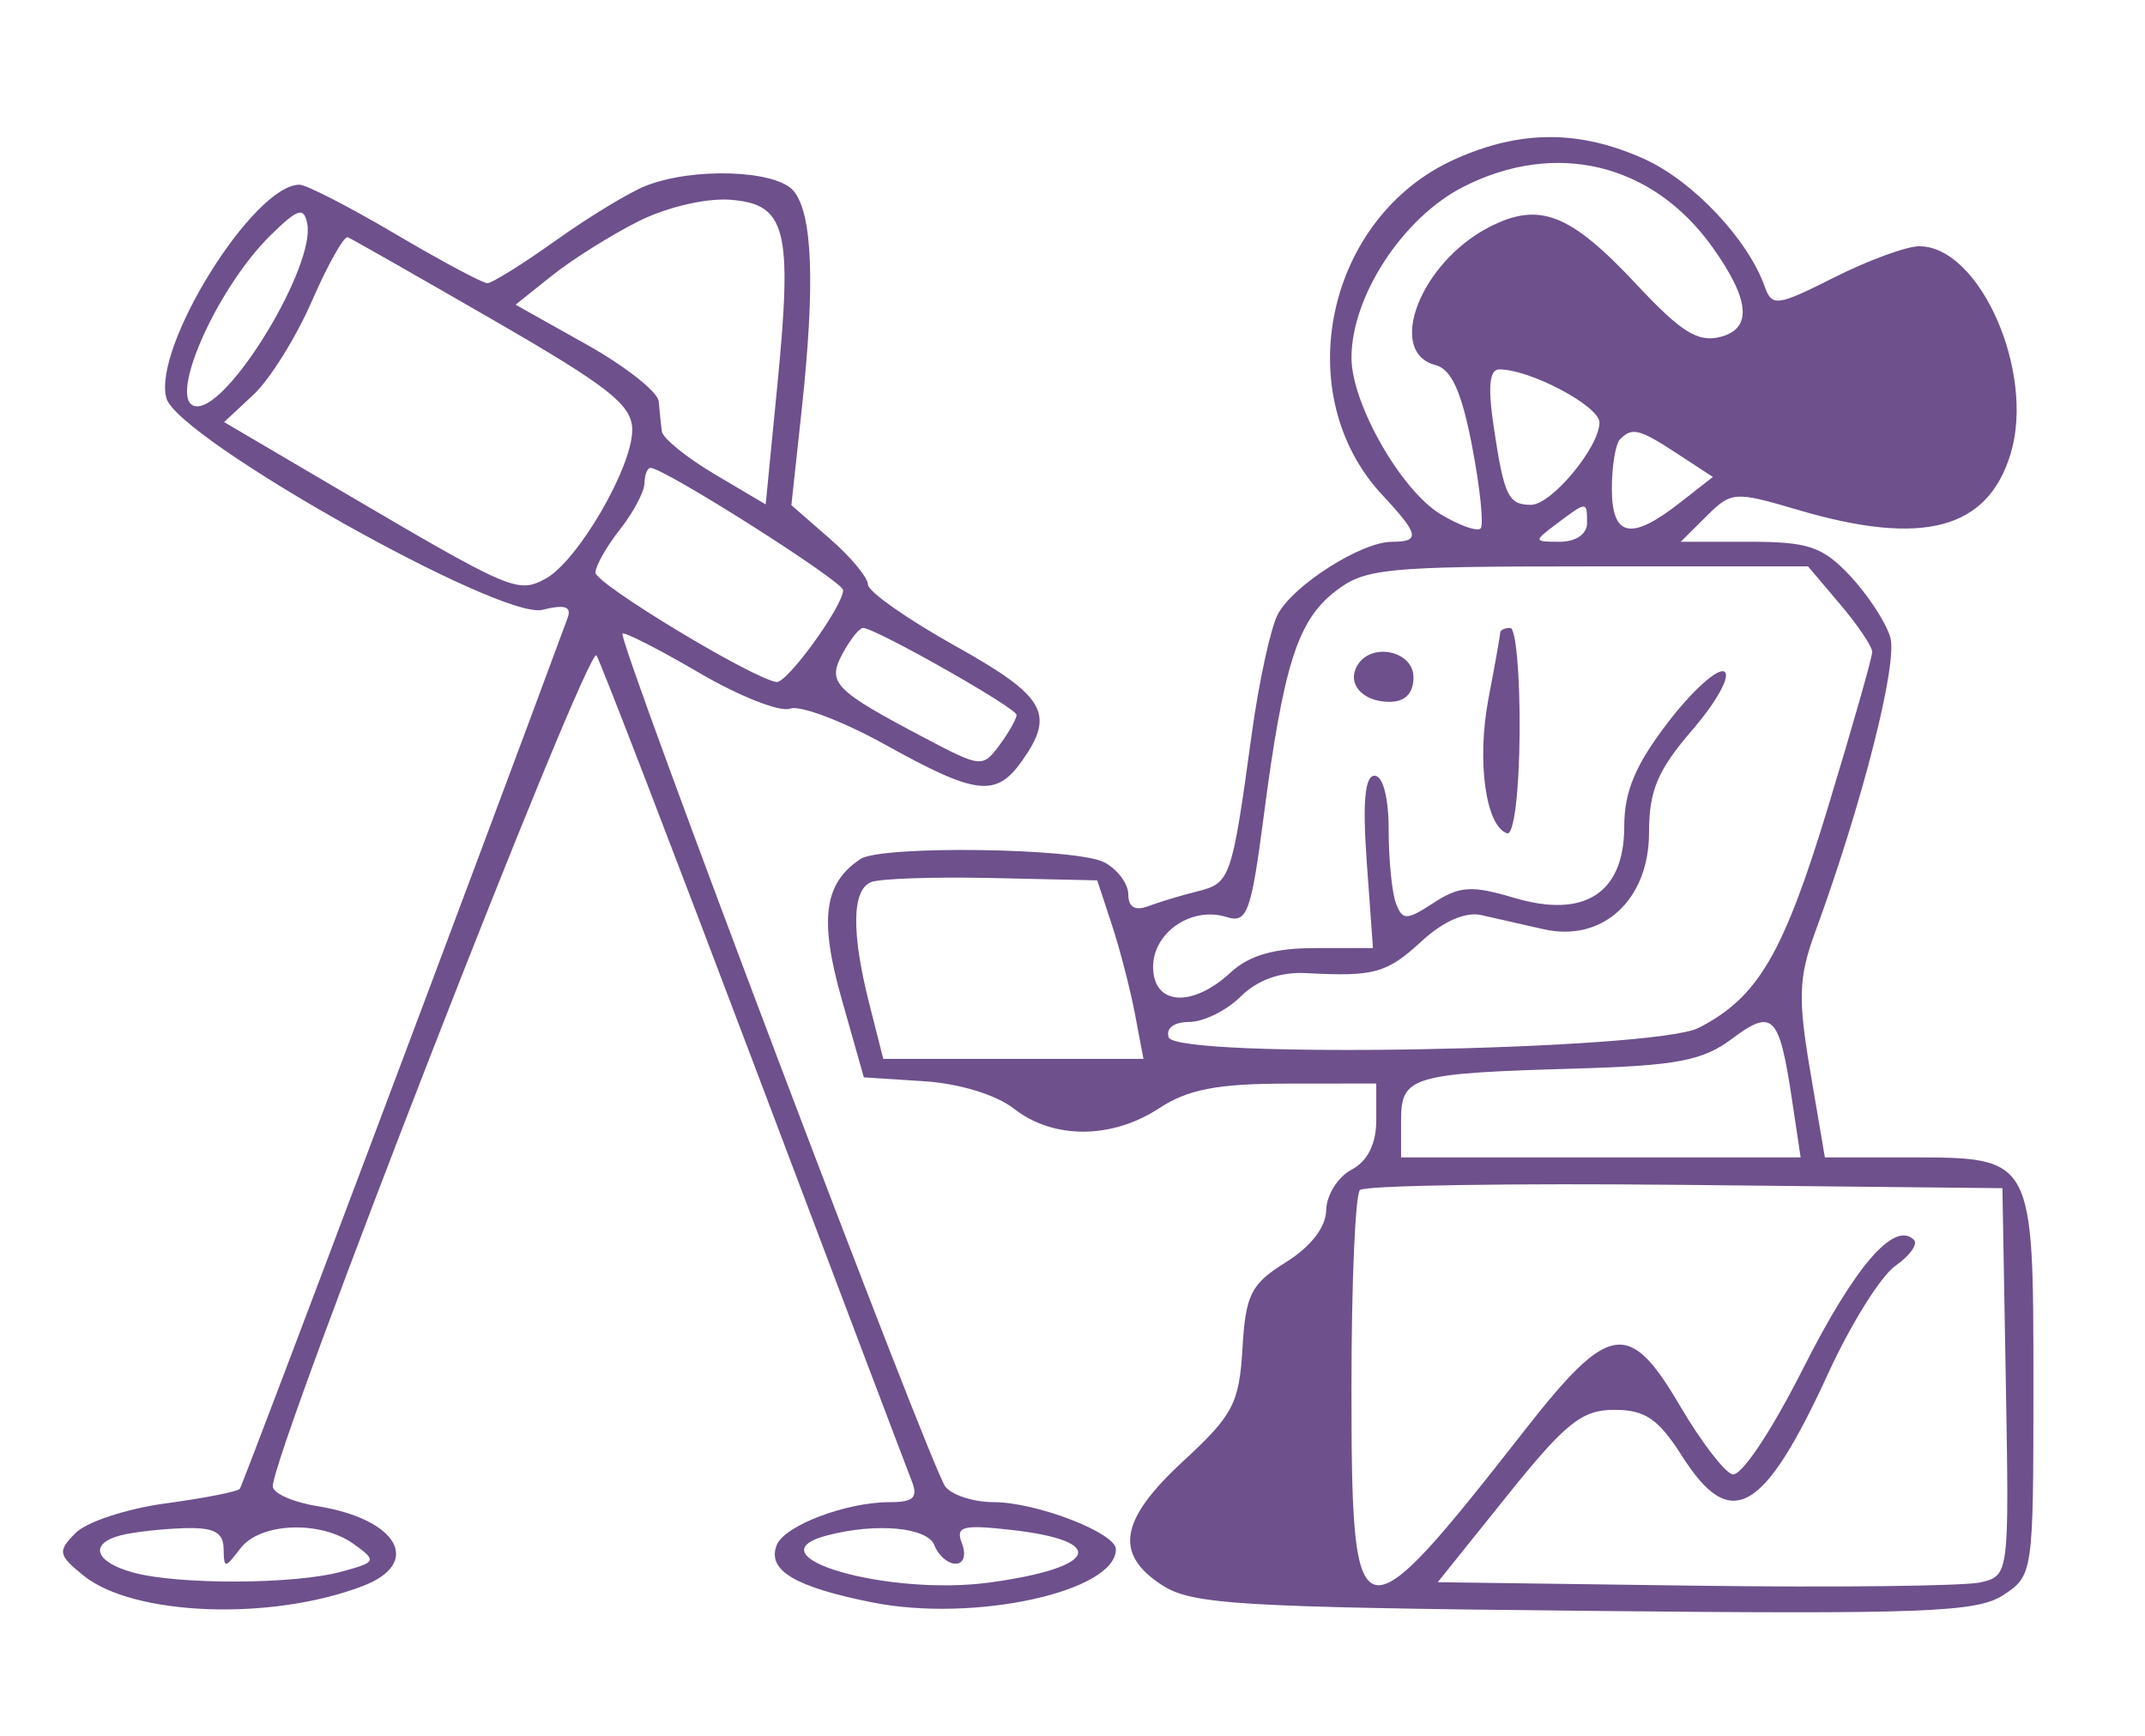 <svg width="173" height="140" viewBox="0 0 173 140" fill="none" xmlns="http://www.w3.org/2000/svg">
<path fill-rule="evenodd" clip-rule="evenodd" d="M117.316 12.851C106.966 17.517 103.899 31.792 111.498 39.929C114.463 43.105 114.58 43.687 112.25 43.692C109.802 43.697 104.337 47.165 103.069 49.517C102.487 50.598 101.532 54.978 100.947 59.252C99.357 70.861 99.235 71.215 96.602 71.872C95.273 72.203 93.469 72.747 92.593 73.081C91.552 73.477 91 73.147 91 72.127C91 71.269 90.13 70.104 89.066 69.538C86.871 68.373 71.079 68.157 69.4 69.27C66.454 71.223 66.061 74.129 67.875 80.536L69.672 86.879L74.507 87.189C77.376 87.373 80.344 88.281 81.806 89.423C84.967 91.892 89.69 91.867 93.5 89.362C95.798 87.85 98.197 87.388 103.75 87.383L111 87.376V90.32C111 92.247 110.31 93.63 109 94.326C107.9 94.911 106.983 96.379 106.961 97.588C106.937 98.962 105.717 100.538 103.711 101.787C100.887 103.545 100.465 104.384 100.209 108.737C99.949 113.16 99.442 114.127 95.459 117.801C90.316 122.543 89.834 125.294 93.704 127.814C96.118 129.386 99.77 129.609 127.764 129.898C155.177 130.181 159.426 130.022 161.56 128.634C163.972 127.064 164 126.871 164 111.75C164 93.296 164.02 93.333 154.019 93.333H147.181L146.002 86.397C145.007 80.536 145.065 78.804 146.376 75.227C150.198 64.802 153.087 53.46 152.452 51.372C152.08 50.15 150.617 47.921 149.201 46.419C146.992 44.076 145.838 43.688 141.091 43.688H135.556L137.636 41.622C139.647 39.625 139.895 39.608 145.04 41.125C155.087 44.088 160.32 42.698 162.167 36.574C164.152 29.997 159.679 19.858 154.792 19.858C153.77 19.858 150.689 20.987 147.946 22.367C143.321 24.695 142.913 24.749 142.331 23.112C140.974 19.292 136.532 14.587 132.616 12.821C127.375 10.458 122.605 10.467 117.316 12.851ZM118 15.077C113.14 17.56 109 23.894 109 28.849C109 32.544 113.004 39.559 116.21 41.482C117.7 42.375 119.141 42.886 119.412 42.618C119.683 42.349 119.378 39.378 118.735 36.017C117.891 31.609 117.068 29.777 115.783 29.443C111.756 28.397 114.572 21.156 120.111 18.312C124.155 16.235 126.626 17.199 132 22.948C135.597 26.797 136.957 27.642 138.778 27.162C141.348 26.486 141.132 24.155 138.106 19.92C133.276 13.158 125.45 11.274 118 15.077ZM52.073 14.99C50.739 15.519 47.475 17.501 44.821 19.395C42.167 21.288 39.685 22.837 39.306 22.837C38.927 22.837 35.586 21.05 31.883 18.865C28.18 16.681 24.701 14.894 24.152 14.894C20.452 14.894 12.285 27.994 13.419 32.11C14.313 35.352 40.371 50.018 43.746 49.177C45.564 48.723 46.122 48.907 45.776 49.843C39.03 68.122 19.589 119.759 19.341 120.059C19.152 120.288 16.457 120.817 13.351 121.235C10.245 121.654 6.983 122.724 6.102 123.615C4.631 125.102 4.681 125.381 6.713 127.038C10.729 130.309 21.839 130.736 29.25 127.902C34.109 126.045 32.098 122.502 25.589 121.454C23.615 121.135 22 120.415 22 119.853C22 117.064 47.468 51.716 48.111 52.855C48.512 53.568 54.239 68.44 60.838 85.905C67.436 103.371 73.145 118.442 73.524 119.397C74.068 120.766 73.693 121.135 71.756 121.135C68.229 121.135 63.248 123.031 62.64 124.607C61.857 126.632 64.1 127.972 70.359 129.22C78.556 130.854 90 128.357 90 124.935C90 123.611 83.583 121.135 80.155 121.135C78.554 121.135 76.798 120.577 76.251 119.894C75.102 118.46 49.765 51.532 50.207 51.098C50.368 50.939 53.149 52.359 56.387 54.254C59.625 56.147 62.926 57.449 63.722 57.145C64.519 56.841 67.988 58.158 71.431 60.07C78.756 64.137 80.341 64.32 82.443 61.339C85.125 57.538 84.308 56.144 77.002 52.064C73.154 49.914 70.004 47.697 70.002 47.136C70.001 46.575 68.611 44.906 66.913 43.427L63.827 40.737L64.66 33.028C65.753 22.921 65.541 17.234 64.004 15.394C62.59 13.703 55.888 13.476 52.073 14.99ZM51.5 17.843C49.3 18.946 46.168 20.911 44.54 22.209L41.581 24.57L47.29 27.771C50.431 29.53 53.056 31.597 53.125 32.364C53.194 33.131 53.306 34.216 53.375 34.774C53.444 35.333 55.357 36.889 57.627 38.233L61.754 40.675L62.7 31.012C63.925 18.495 63.412 16.465 58.934 16.111C56.972 15.955 53.786 16.698 51.5 17.843ZM21.814 18.98C17.296 23.431 13.299 32.766 15.911 32.766C18.606 32.766 25.454 21.383 24.78 18.023C24.506 16.66 24.006 16.822 21.814 18.98ZM25.17 24.246C23.889 27.185 21.768 30.59 20.458 31.813L18.074 34.036L27.287 39.451C41.249 47.659 41.736 47.87 43.978 46.679C46.56 45.306 51.002 37.698 50.992 34.664C50.985 32.663 49.145 31.209 39.797 25.816C33.645 22.266 28.361 19.259 28.055 19.132C27.75 19.005 26.452 21.307 25.17 24.246ZM120.484 34.504C121.315 40.017 121.65 40.709 123.486 40.709C125.13 40.709 129 36.05 129 34.071C129 32.746 123.417 29.787 120.919 29.787C120.119 29.787 119.987 31.211 120.484 34.504ZM130.667 35.414C130.3 35.778 130 37.565 130 39.386C130 43.299 131.528 43.634 135.44 40.579L138.149 38.463L135.324 36.614C132.218 34.58 131.653 34.435 130.667 35.414ZM51.978 38.972C51.966 39.655 51.076 41.33 50 42.695C48.924 44.06 48.036 45.624 48.025 46.17C48.007 47.062 60.7 54.734 62.631 54.998C63.477 55.114 68 48.872 68 47.587C68 46.888 53.566 37.73 52.465 37.73C52.209 37.73 51.99 38.289 51.978 38.972ZM125.559 42.23C123.662 43.655 123.668 43.688 125.809 43.688C127.09 43.688 128 43.069 128 42.199C128 40.401 127.993 40.402 125.559 42.23ZM107.659 47.713C104.65 50.063 103.512 53.654 101.923 65.813C100.905 73.604 100.586 74.472 98.93 73.95C96.115 73.062 93 75.178 93 77.978C93 81.065 96.141 81.297 99.23 78.44C100.743 77.041 102.759 76.454 106.055 76.454H110.733L110.232 69.504C109.885 64.691 110.08 62.553 110.866 62.553C111.54 62.553 112 64.332 112 66.94C112 69.353 112.267 72.017 112.593 72.861C113.124 74.234 113.44 74.228 115.638 72.798C117.716 71.446 118.706 71.385 122.124 72.402C127.808 74.093 131 72.022 131 66.645C131 63.811 131.91 61.656 134.562 58.207C136.521 55.66 138.554 53.84 139.08 54.162C139.606 54.485 138.453 56.586 136.518 58.83C133.691 62.108 133 63.74 133 67.128C133 72.562 129.259 76.005 124.516 74.937C122.857 74.563 120.589 74.049 119.475 73.794C118.208 73.503 116.412 74.285 114.674 75.884C111.833 78.498 110.86 78.767 105.321 78.471C103.265 78.36 101.409 79.027 100.071 80.355C98.932 81.486 97.063 82.411 95.917 82.411C94.689 82.411 94.009 82.921 94.26 83.653C94.864 85.408 133.427 84.717 137 82.887C141.78 80.439 143.827 76.954 147.414 65.158C149.386 58.672 151 53.009 151 52.575C151 52.14 149.835 50.409 148.411 48.729L145.822 45.674H128.046C111.629 45.674 110.07 45.83 107.659 47.713ZM67.956 52.706C66.682 55.069 67.25 55.648 74.692 59.568C79.111 61.895 79.27 61.909 80.617 60.081C81.377 59.047 81.995 57.952 81.988 57.647C81.976 57.084 70.589 50.638 69.606 50.638C69.311 50.638 68.569 51.569 67.956 52.706ZM121 51C121 51.197 120.573 53.596 120.051 56.329C119.091 61.356 119.822 66.637 121.555 67.198C122.095 67.373 122.526 63.895 122.561 59.071C122.595 54.433 122.258 50.638 121.811 50.638C121.365 50.638 121 50.801 121 51ZM109.5 53.617C108.577 55.1 109.861 56.596 112.059 56.596C113.333 56.596 114 55.914 114 54.61C114 52.504 110.653 51.765 109.5 53.617ZM70.25 71.136C68.702 71.778 68.656 75.211 70.119 80.979L71.237 85.39H81.73H92.223L91.54 81.777C91.164 79.789 90.326 76.55 89.677 74.578L88.496 70.993L79.998 70.804C75.324 70.701 70.938 70.85 70.25 71.136ZM139.679 83.775C137.334 85.53 135.224 85.934 127.179 86.167C113.788 86.554 113 86.787 113 90.374V93.333H129.114H145.227L144.519 88.617C143.499 81.829 142.976 81.306 139.679 83.775ZM109.683 95.965C109.307 96.338 109 103.446 109 111.762C109 132.501 109.443 132.613 123 115.298C129.79 106.626 131.396 106.379 135.5 113.376C137.15 116.19 139.042 118.67 139.706 118.888C140.403 119.118 142.821 115.51 145.445 110.321C149.609 102.09 152.781 98.411 154.362 99.981C154.706 100.322 154.035 101.264 152.872 102.073C151.709 102.882 149.284 106.753 147.485 110.674C142.239 122.104 139.598 123.608 135.658 117.411C133.756 114.42 132.683 113.688 130.202 113.688C127.577 113.688 126.278 114.73 121.535 120.638L115.956 127.589L136.728 127.87C148.153 128.025 158.524 127.901 159.775 127.597C162.037 127.046 162.049 126.95 161.775 111.429L161.5 95.816L135.933 95.55C121.871 95.406 110.059 95.591 109.683 95.965ZM9.75 123.805C7.142 124.482 7.634 125.961 10.75 126.812C14.384 127.805 23.737 127.771 27.499 126.751C30.369 125.972 30.415 125.877 28.558 124.53C25.88 122.585 20.996 122.76 19.392 124.858C18.127 126.513 18.062 126.513 18.032 124.858C18.008 123.542 17.212 123.148 14.75 123.236C12.962 123.299 10.713 123.555 9.75 123.805ZM66.75 123.805C60.337 125.469 71.581 128.738 79.838 127.611C88.562 126.419 89.426 124.253 81.53 123.369C77.598 122.929 77.049 123.084 77.588 124.479C77.941 125.392 77.718 126.099 77.076 126.099C76.449 126.099 75.678 125.429 75.362 124.61C74.802 123.162 70.703 122.779 66.75 123.805Z" fill="#6E508C"/>
</svg>
